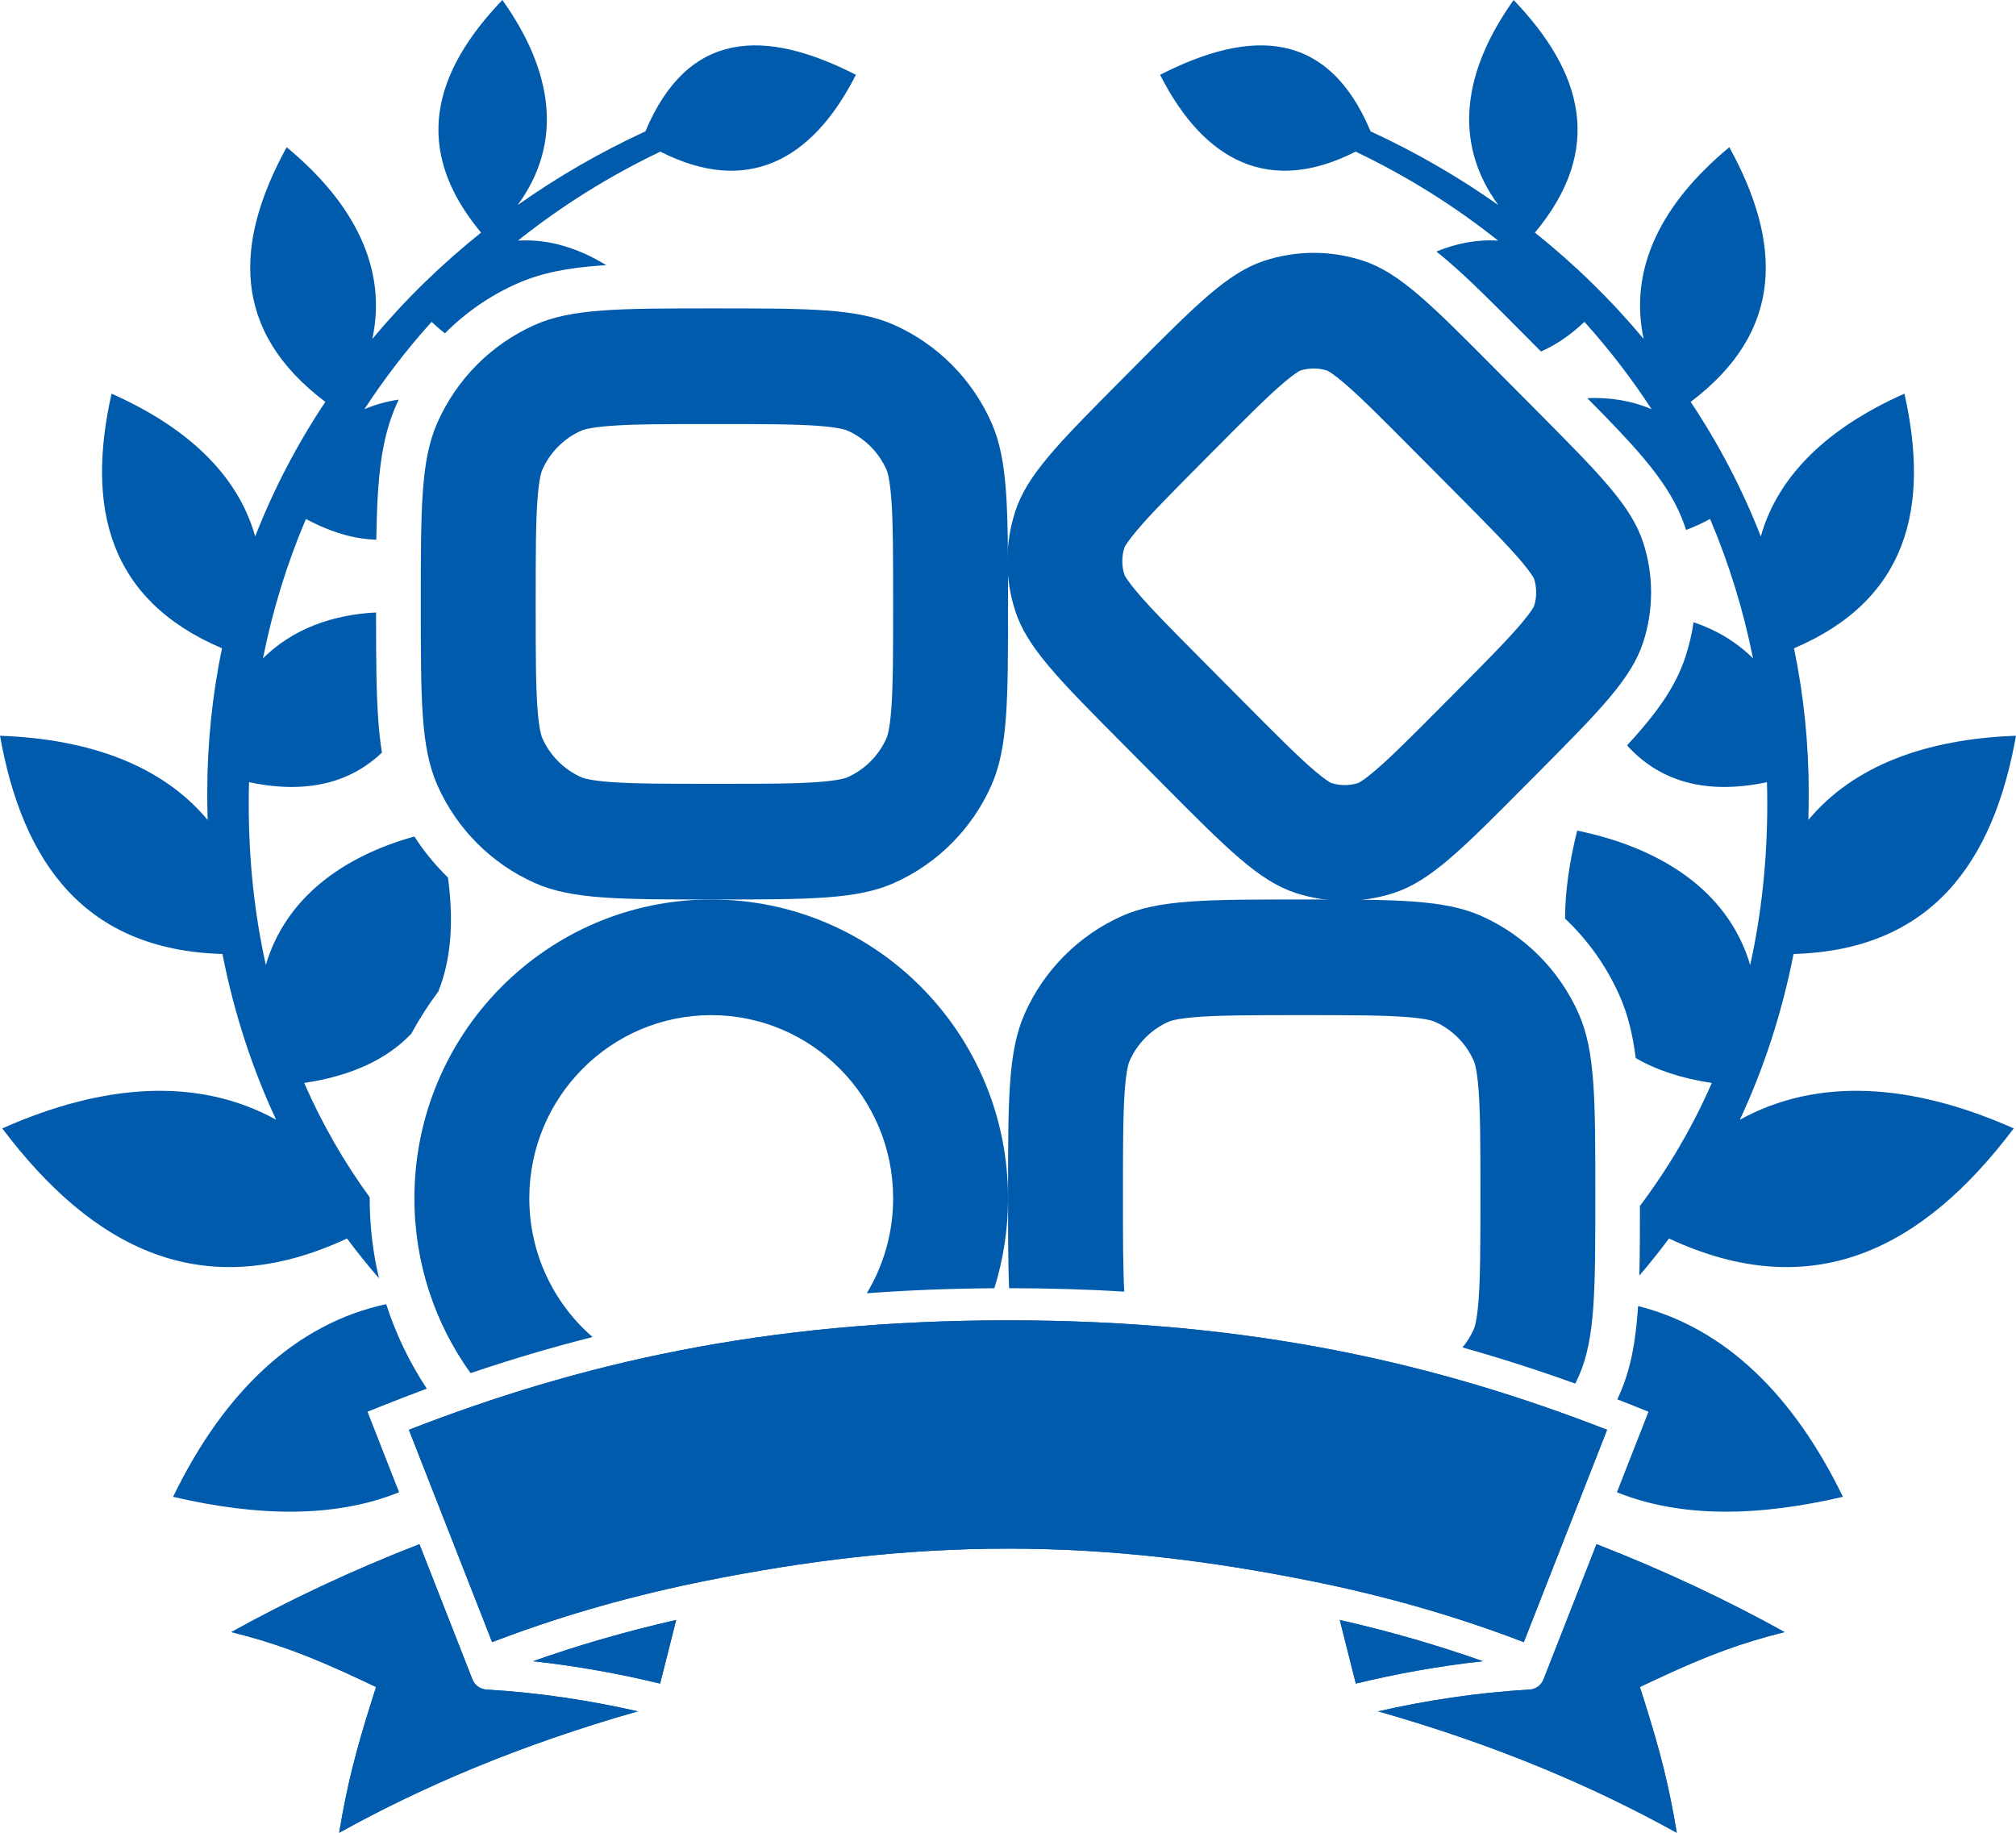 <svg width="990" height="900" viewBox="0 0 990 900" fill="none" xmlns="http://www.w3.org/2000/svg">
<path fill-rule="evenodd" clip-rule="evenodd" d="M743.307 0C776.947 35.163 788.201 72.882 753.76 114.226C773.375 129.905 791.27 147.383 807.152 166.423C799.765 131.962 815.785 99.986 849.222 72.285C874.896 119.047 876.562 162.419 830.243 197.338C844 218.003 855.579 240.113 864.684 263.427C873.148 233.193 898.051 209.796 935.217 193.313C947.702 248.979 936.994 294.503 880.983 318.355C885.733 341.242 888.221 364.983 888.221 389.393C888.221 393.854 888.155 398.275 888.024 402.656C910.075 376.178 945.416 362.902 989.999 361.294C978.854 423.841 948.303 466.483 880.757 468.473C874.991 497.806 866.032 524.929 854.404 549.842C892.481 528.886 938.717 531.824 988.888 554.112C944.526 612.952 890.543 641.237 819.59 608.181C814.929 614.447 810.074 620.52 805.037 626.401C805.293 616.332 805.32 604.992 805.322 592.179C819.125 573.862 831.025 553.736 840.629 531.79C825.643 529.564 813.264 525.394 803.247 519.553C801.882 508.508 799.53 498.442 795.296 488.87C788.93 474.48 779.797 461.663 768.553 451.082C768.59 437.743 770.679 423.23 774.515 407.885C814.353 416.006 848.463 436.684 859.46 473.86C864.931 449.273 867.855 422.91 867.855 394.759C867.855 391.193 867.804 387.641 867.704 384.103C836.906 390.611 814.499 383.2 799.006 366.029C801.871 362.912 804.52 359.928 806.947 357.05C816.313 345.946 823.654 334.992 827.813 322.11C829.566 316.681 830.849 311.139 831.663 305.546C842.538 309.193 852.457 314.977 860.859 323.283C856.108 299.479 849.008 276.589 839.776 254.843C835.75 257 831.82 258.797 827.985 260.252L827.926 260.066C827.888 259.948 827.851 259.831 827.813 259.714C823.654 246.832 816.313 235.878 806.947 224.774C799.712 216.196 790.504 206.666 779.479 195.516C790.353 195.042 801.017 196.673 811.044 200.931C801.178 185.8 790.152 171.472 778.067 158.053C770.947 164.759 763.818 169.542 756.721 172.597L749.288 165.116L748.633 164.456L748.631 164.454L748.63 164.453C733.671 149.396 721.504 137.15 710.824 128.024C709 126.466 707.181 124.963 705.356 123.522C715.134 119.499 725.346 117.487 735.681 118.168C714.378 101.191 690.946 86.504 665.72 74.461C623.617 95.896 591.337 79.439 569.692 36.724C614.711 13.747 652.213 14.874 673.064 64.504C695.275 74.757 716.269 86.895 735.797 100.713C713.439 70.17 718.212 35.221 743.307 0ZM804.248 643.679C804.304 642.911 804.356 642.134 804.406 641.348C847.234 652.12 880.837 685.218 905.005 735.023C863.328 744.738 825.544 745.504 794.021 732.778L809.526 693.229L802.254 690.326C799.583 689.26 796.904 688.204 794.216 687.16C794.584 686.375 794.944 685.586 795.296 684.791C800.825 672.29 803.145 658.947 804.248 643.679ZM209.604 681.918C201.174 669.191 194.416 655.246 189.646 640.401C144.881 650.062 109.919 683.658 84.994 735.023C126.671 744.738 164.456 745.504 195.979 732.778L180.474 693.229L187.745 690.326C194.972 687.441 202.254 684.637 209.604 681.918ZM149.371 531.79C173.111 528.263 190.309 519.86 201.938 507.66C205.865 500.418 210.304 493.497 215.206 486.948C221.6 471.198 222.865 452.158 219.985 430.923C213.766 424.864 208.225 418.107 203.476 410.77C168.92 420.402 140.413 440.481 130.539 473.86C125.069 449.273 122.144 422.91 122.144 394.759C122.144 391.193 122.195 387.641 122.296 384.103C150.89 390.145 172.253 384.189 187.562 369.562C186.726 364.406 186.155 359.043 185.748 353.419C184.727 339.283 184.677 322.028 184.674 300.754C163.493 301.832 143.959 308.633 129.14 323.283C133.891 299.479 140.992 276.589 150.224 254.843C162.654 261.502 174.171 264.738 184.804 265.021C184.937 255.618 185.206 247.23 185.748 239.722C186.851 224.454 189.171 211.111 194.701 198.61C195.053 197.813 195.414 197.022 195.783 196.235C190.032 197.082 184.4 198.619 178.955 200.931C188.821 185.8 199.847 171.473 211.932 158.054C214.119 160.114 216.308 161.993 218.496 163.696C228.492 153.598 240.324 145.343 253.481 139.447C265.9 133.882 279.158 131.547 294.327 130.436C295.436 130.355 296.565 130.28 297.713 130.21C284.149 121.895 269.364 117.176 254.318 118.168C275.621 101.191 299.054 86.504 324.279 74.461C366.382 95.896 398.663 79.439 420.307 36.724C375.288 13.747 337.786 14.874 316.935 64.504C294.723 74.758 273.728 86.896 254.199 100.715C276.559 70.172 271.787 35.222 246.691 0C213.051 35.163 201.797 72.883 236.239 114.227C216.624 129.905 198.729 147.384 182.847 166.423C190.234 131.962 174.214 99.986 140.777 72.285C115.103 119.047 113.437 162.419 159.756 197.338C145.999 218.003 134.42 240.113 125.316 263.427C116.851 233.193 91.948 209.796 54.782 193.313C42.298 248.979 53.005 294.503 109.017 318.355C104.267 341.242 101.778 364.983 101.778 389.393C101.778 393.854 101.844 398.275 101.975 402.656C79.924 376.178 44.583 362.902 0 361.294C11.145 423.841 41.697 466.483 109.243 468.473C115.009 497.806 123.967 524.929 135.595 549.843C97.519 528.886 51.282 531.824 1.111 554.112C45.474 612.952 99.456 641.237 170.409 608.181C175.425 614.925 180.667 621.445 186.117 627.742C183.124 615.122 181.54 601.951 181.54 588.408C181.54 588.252 181.54 588.096 181.54 587.94C169.066 570.769 158.239 552.056 149.371 531.79Z" fill="#005BAC"/>
<path fill-rule="evenodd" clip-rule="evenodd" d="M300.032 384.036C311.483 384.875 326.622 384.91 350.828 384.91C375.033 384.91 390.172 384.875 401.624 384.036C412.521 383.239 415.61 381.937 416.281 381.637C424.772 377.831 431.564 370.996 435.344 362.449C435.643 361.773 436.936 358.664 437.729 347.696C438.562 336.17 438.596 320.933 438.596 296.57C438.596 272.207 438.562 256.969 437.729 245.443C436.936 234.475 435.643 231.366 435.344 230.691C431.564 222.143 424.772 215.308 416.281 211.503C415.61 211.202 412.521 209.901 401.624 209.103C390.172 208.265 375.033 208.23 350.828 208.23C326.622 208.23 311.483 208.265 300.032 209.103C289.135 209.901 286.046 211.202 285.375 211.503C276.883 215.308 270.092 222.143 266.311 230.691C266.013 231.366 264.719 234.475 263.927 245.443C263.094 256.969 263.059 272.207 263.059 296.57C263.059 320.933 263.094 336.17 263.927 347.696C264.719 358.664 266.013 361.773 266.311 362.449C270.092 370.996 276.883 377.831 285.375 381.637C286.046 381.937 289.135 383.239 300.032 384.036ZM214.767 207.592C206.637 225.971 206.637 249.504 206.637 296.57C206.637 343.635 206.637 367.168 214.767 385.547C224.219 406.915 241.196 424.003 262.426 433.517C280.686 441.7 304.067 441.7 350.828 441.7C397.589 441.7 420.97 441.7 439.23 433.517C460.459 424.003 477.437 406.915 486.889 385.547C495.019 367.168 495.019 343.635 495.019 296.57C495.019 249.504 495.019 225.971 486.889 207.592C477.437 186.224 460.459 169.136 439.23 159.622C420.97 151.439 397.589 151.439 350.828 151.439C304.067 151.439 280.686 151.439 262.426 159.622C241.196 169.136 224.219 186.224 214.767 207.592Z" fill="#005BAC"/>
<path fill-rule="evenodd" clip-rule="evenodd" d="M596.369 220.889L590.802 226.492C574.627 242.772 564.926 252.599 558.279 260.48C553.775 265.82 552.444 268.268 552.171 268.845C550.781 273.221 550.781 277.924 552.171 282.299C552.444 282.877 553.775 285.325 558.279 290.664C564.926 298.545 574.627 308.372 590.802 324.653L611.61 345.595C627.785 361.876 637.548 371.64 645.378 378.331C650.683 382.864 653.115 384.203 653.689 384.478C658.036 385.878 662.709 385.878 667.056 384.478C667.63 384.203 670.062 382.864 675.367 378.331C683.197 371.64 692.96 361.876 709.135 345.595L714.702 339.992C730.877 323.712 740.578 313.885 747.225 306.004C751.729 300.664 753.06 298.217 753.333 297.639C754.724 293.264 754.724 288.56 753.333 284.185C753.06 283.607 751.729 281.159 747.225 275.82C740.578 267.939 730.877 258.112 714.702 241.832L693.895 220.889C677.72 204.608 667.957 194.844 660.127 188.154C654.821 183.621 652.389 182.281 651.816 182.006C647.468 180.607 642.796 180.607 638.448 182.006C637.875 182.281 635.443 183.62 630.137 188.154C622.307 194.844 612.544 204.608 596.369 220.889ZM638.585 181.947C638.584 181.95 638.543 181.969 638.465 181.998C638.548 181.959 638.586 181.945 638.585 181.947ZM651.679 181.947C651.677 181.945 651.716 181.959 651.799 181.998C651.721 181.969 651.68 181.95 651.679 181.947ZM753.392 284.323C753.389 284.321 753.37 284.28 753.341 284.202C753.38 284.285 753.394 284.324 753.392 284.323ZM753.392 297.501C753.394 297.5 753.38 297.539 753.341 297.622C753.37 297.544 753.389 297.503 753.392 297.501ZM666.919 384.537C666.92 384.535 666.962 384.515 667.039 384.486C666.957 384.525 666.918 384.54 666.919 384.537ZM653.826 384.537C653.827 384.54 653.788 384.525 653.706 384.486C653.783 384.515 653.825 384.535 653.826 384.537ZM552.113 282.162C552.115 282.163 552.135 282.204 552.163 282.282C552.124 282.199 552.11 282.16 552.113 282.162ZM552.113 268.983C552.11 268.984 552.124 268.945 552.163 268.862C552.135 268.94 552.115 268.982 552.113 268.983ZM498.541 299.946C504.355 317.955 519.872 333.573 550.906 364.809L571.713 385.752C602.747 416.988 618.264 432.606 636.156 438.457C651.895 443.605 668.849 443.605 684.588 438.457C702.481 432.606 717.998 416.988 749.032 385.752L754.599 380.149C785.633 348.913 801.149 333.295 806.963 315.286C812.077 299.444 812.077 282.38 806.963 266.538C801.149 248.529 785.633 232.911 754.599 201.675L733.792 180.732C702.758 149.496 687.241 133.878 669.348 128.027C653.609 122.88 636.655 122.88 620.916 128.027C603.023 133.878 587.506 149.496 556.473 180.732L550.906 186.335C519.872 217.571 504.355 233.189 498.541 251.199C493.427 267.04 493.427 284.104 498.541 299.946Z" fill="#005BAC"/>
<path fill-rule="evenodd" clip-rule="evenodd" d="M113.625 801.443C141.63 785.919 172.263 771.395 205.963 758.279L232.001 824.694C233.121 827.552 235.789 829.495 238.836 829.673C264.841 831.192 289.552 835.009 313.199 840.364C255.132 856.886 207.074 877.488 166.559 899.999C170.383 876.993 174.514 860.545 182.588 835.003L184.672 828.412L178.452 825.472C151.26 812.621 134.161 806.558 113.625 801.443ZM332.041 795.5L324.157 826.735C304.202 821.909 283.449 818.097 261.781 815.758C283.288 808.145 306.619 801.286 332.041 795.5ZM341.164 777.373C304.1 785.093 271.17 795.05 241.669 806.377L200.795 702.118C283.893 669.756 374.916 648.354 494.987 648.354C615.058 648.354 706.081 669.756 789.18 702.118L748.305 806.377C718.804 795.05 685.875 785.093 648.81 777.373C647.163 777.03 645.508 776.691 643.844 776.357C594.524 766.45 546.204 760.462 494.987 760.462C443.771 760.462 395.45 766.45 346.13 776.357C344.467 776.691 342.812 777.03 341.164 777.373ZM657.933 795.5C683.355 801.286 706.686 808.145 728.193 815.758C706.525 818.097 685.772 821.909 665.817 826.735L657.933 795.5ZM823.416 899.999C782.9 877.488 734.842 856.886 676.775 840.364C700.422 835.009 725.134 831.192 751.138 829.673C754.186 829.495 756.853 827.552 757.974 824.694L760.022 819.469L784.011 758.279C817.712 771.395 848.344 785.919 876.349 801.443C855.813 806.558 838.714 812.621 811.523 825.472L805.302 828.412L807.386 835.003C815.461 860.545 819.592 876.993 823.416 899.999Z" fill="#005BAC"/>
<path fill-rule="evenodd" clip-rule="evenodd" d="M290.987 656.562C271.968 640.073 259.926 615.656 259.926 588.408C259.926 538.748 299.923 498.49 349.262 498.49C398.601 498.49 438.598 538.748 438.598 588.408C438.598 605.492 433.865 621.463 425.646 635.065C445.676 633.585 466.518 632.743 488.292 632.6C492.663 618.654 495.021 603.808 495.021 588.408C495.021 507.383 429.762 441.7 349.262 441.7C268.762 441.7 203.504 507.383 203.504 588.408C203.504 620.48 213.729 650.149 231.077 674.292C250.426 667.724 270.32 661.775 290.987 656.562Z" fill="#005BAC"/>
<path fill-rule="evenodd" clip-rule="evenodd" d="M552.087 634.248C551.482 623.175 551.454 608.669 551.454 586.83C551.454 562.467 551.489 547.23 552.321 535.704C553.114 524.736 554.407 521.627 554.706 520.951C558.487 512.404 565.278 505.569 573.769 501.763C574.44 501.463 577.529 500.161 588.426 499.364C599.878 498.525 615.017 498.49 639.222 498.49C663.428 498.49 678.567 498.525 690.018 499.364C700.915 500.161 704.004 501.463 704.675 501.763C713.167 505.569 719.958 512.404 723.739 520.951C724.038 521.627 725.331 524.736 726.123 535.704C726.956 547.23 726.991 562.467 726.991 586.83C726.991 611.193 726.956 626.431 726.123 637.957C725.331 648.925 724.038 652.034 723.739 652.709C722.296 655.972 720.414 658.985 718.166 661.675C737.198 667.009 755.607 672.963 773.584 679.441C774.175 678.244 774.741 677.033 775.283 675.808C783.413 657.429 783.413 633.896 783.413 586.83C783.413 539.765 783.413 516.232 775.283 497.853C765.831 476.485 748.854 459.397 727.624 449.883C709.364 441.7 685.983 441.7 639.222 441.7C592.461 441.7 569.081 441.7 550.82 449.883C529.591 459.397 512.613 476.485 503.161 497.853C495.031 516.232 495.031 539.765 495.031 586.83C495.031 605.35 495.031 620.226 495.527 632.578C515.102 632.589 533.927 633.16 552.087 634.248Z" fill="#005BAC"/>
<path fill-rule="evenodd" clip-rule="evenodd" d="M113.625 801.443C141.63 785.919 172.263 771.395 205.963 758.279L232.001 824.694C233.121 827.552 235.789 829.495 238.836 829.673C264.841 831.192 289.552 835.009 313.199 840.364C255.132 856.886 207.074 877.488 166.559 899.999C170.383 876.993 174.514 860.545 182.588 835.003L184.672 828.412L178.452 825.472C151.26 812.621 134.161 806.558 113.625 801.443ZM332.041 795.5L324.157 826.735C304.202 821.909 283.449 818.097 261.781 815.758C283.288 808.145 306.619 801.286 332.041 795.5ZM341.164 777.373C304.1 785.093 271.17 795.05 241.669 806.377L200.795 702.118C283.893 669.756 374.916 648.354 494.987 648.354C615.058 648.354 706.081 669.756 789.18 702.118L748.305 806.377C718.804 795.05 685.875 785.093 648.81 777.373C647.163 777.03 645.508 776.691 643.844 776.357C594.524 766.45 546.204 760.462 494.987 760.462C443.771 760.462 395.45 766.45 346.13 776.357C344.467 776.691 342.812 777.03 341.164 777.373ZM657.933 795.5C683.355 801.286 706.686 808.145 728.193 815.758C706.525 818.097 685.772 821.909 665.817 826.735L657.933 795.5ZM823.416 899.999C782.9 877.488 734.842 856.886 676.775 840.364C700.422 835.009 725.134 831.192 751.138 829.673C754.186 829.495 756.853 827.552 757.974 824.694L760.022 819.469L784.011 758.279C817.712 771.395 848.344 785.919 876.349 801.443C855.813 806.558 838.714 812.621 811.523 825.472L805.302 828.412L807.386 835.003C815.461 860.545 819.592 876.993 823.416 899.999Z" fill="#005BAC"/>
</svg>
